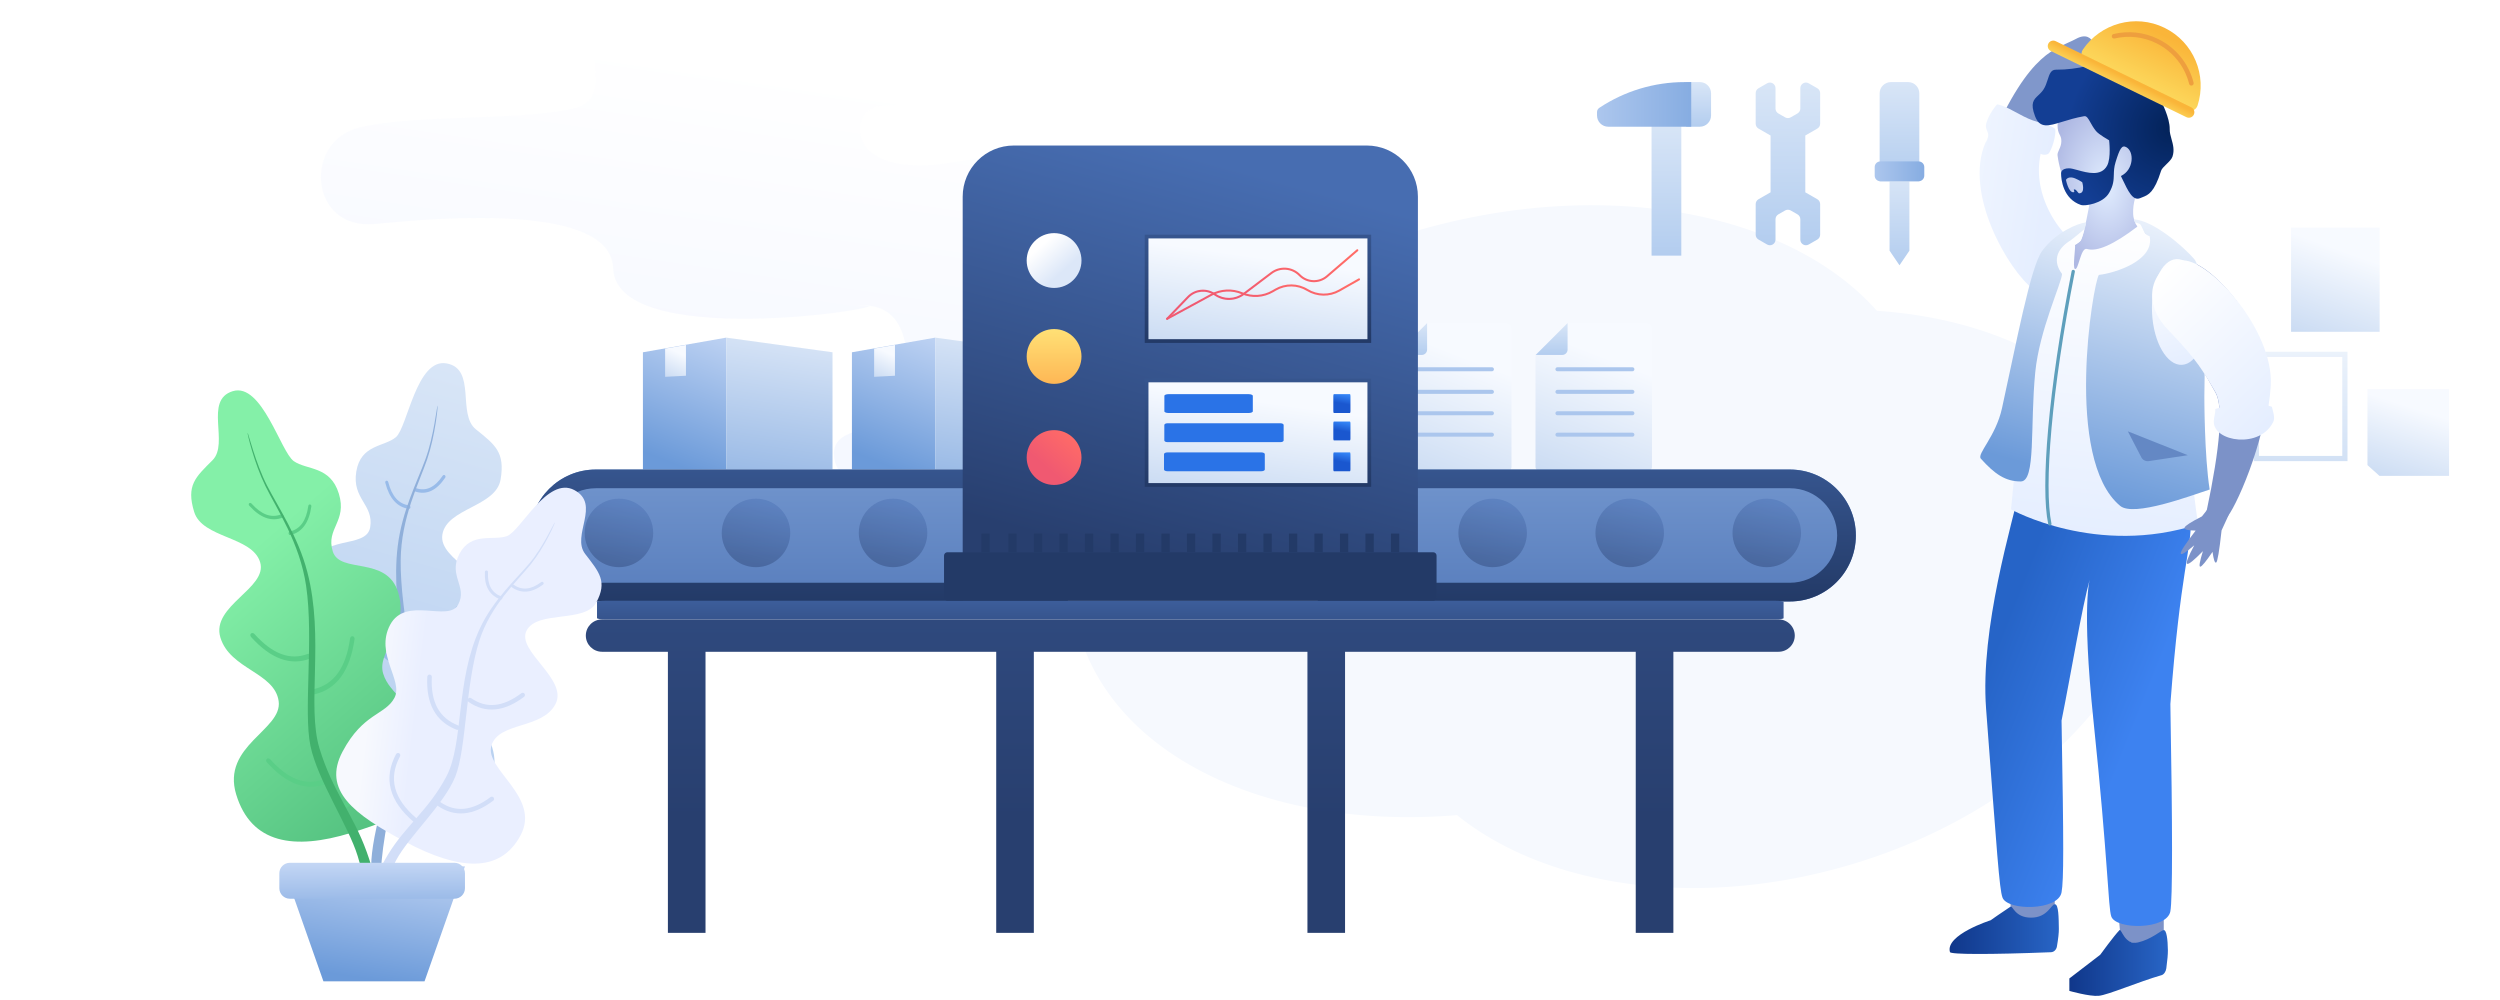 <svg width="670" height="268" viewBox="0 0 670 268" fill="none" xmlns="http://www.w3.org/2000/svg">
<mask id="mask0" mask-type="alpha" maskUnits="userSpaceOnUse" x="0" y="0" width="670" height="268">
<rect width="670" height="268" fill="#C4C4C4"/>
</mask>
<g mask="url(#mask0)">
<g opacity="0.5" filter="url(#filter0_i)">
<path fill-rule="evenodd" clip-rule="evenodd" d="M164.323 85.919C163.712 68.386 118.03 72.339 100.409 74.03C82.787 75.721 81.187 51.703 96.391 48.133C111.595 44.563 139.166 46.405 153.451 43.11C167.737 39.814 149.666 22.14 169.131 20.009C188.595 17.879 228.843 19.852 240.841 19.419C259.688 18.739 269.357 41.428 236.339 42.457C227.234 42.741 225.407 62.897 256.142 57.361C275.429 53.886 313.272 53.806 321.144 62.677C325.661 67.766 324.096 81.44 316.331 88.991C310.562 94.6 292.218 95.693 285.032 96.99C268.172 100.032 271.505 116.356 277.254 119.717C290.857 127.671 328.193 112.66 329.193 134.501C329.636 144.152 295.665 145.71 281.736 145.592C247.574 145.303 225.128 148.347 223.553 136.694C221.971 124.995 244.781 132.891 243.656 118.509C243.069 110.993 244.644 95.023 230.01 95.861C250.046 94.713 165.149 109.599 164.323 85.919Z" fill="url(#paint0_linear)"/>
</g>
<path fill-rule="evenodd" clip-rule="evenodd" d="M380.276 61.674C442.634 43.807 502.91 63.048 514.908 104.65C526.905 146.251 486.081 194.46 423.724 212.326C361.366 230.193 301.09 210.952 289.092 169.35C277.095 127.749 317.919 79.54 380.276 61.674Z" fill="#F6F9FE"/>
<path fill-rule="evenodd" clip-rule="evenodd" d="M453.387 88.878C510.237 72.556 565.552 91.391 576.936 130.946C588.32 170.502 551.463 215.8 494.613 232.122C437.763 248.444 382.448 229.609 371.064 190.054C359.68 150.498 396.537 105.2 453.387 88.878Z" fill="#F6F9FE"/>
<path d="M228.316 94.41L250.636 90.482V125.835H228.316V94.41Z" fill="url(#paint1_linear)"/>
<path d="M234.269 93.429L239.849 92.447V100.696L234.269 100.99V93.429Z" fill="url(#paint2_linear)"/>
<path d="M279.13 94.41V125.835H250.638V90.482L279.13 94.41Z" fill="url(#paint3_linear)"/>
<path d="M172.302 94.41L194.622 90.482V125.835H172.302V94.41Z" fill="url(#paint4_linear)"/>
<path d="M178.254 93.429L183.834 92.447V100.696L178.254 100.99V93.429Z" fill="url(#paint5_linear)"/>
<path d="M223.114 94.41V125.835H194.622V90.482L223.114 94.41Z" fill="url(#paint6_linear)"/>
<path d="M403.647 86.649C404.44 86.649 405.082 87.292 405.082 88.085V125.048C405.082 125.84 404.44 126.483 403.647 126.483H375.297C374.504 126.483 373.861 125.84 373.861 125.048V95.126L382.305 86.649H403.647Z" fill="url(#paint7_linear)"/>
<path d="M399.837 98.423C400.134 98.423 400.375 98.664 400.375 98.961C400.375 99.258 400.134 99.499 399.837 99.499H379.74C379.443 99.499 379.202 99.258 379.202 98.961C379.202 98.664 379.443 98.423 379.74 98.423H399.837Z" fill="#ABC6ED"/>
<path d="M399.837 104.474C400.134 104.474 400.375 104.715 400.375 105.013C400.375 105.31 400.134 105.551 399.837 105.551H379.74C379.443 105.551 379.202 105.31 379.202 105.013C379.202 104.715 379.443 104.474 379.74 104.474H399.837Z" fill="#ABC6ED"/>
<path d="M399.837 110.216C400.134 110.216 400.375 110.457 400.375 110.754C400.375 111.052 400.134 111.293 399.837 111.293H379.74C379.443 111.293 379.202 111.052 379.202 110.754C379.202 110.457 379.443 110.216 379.74 110.216H399.837Z" fill="#ABC6ED"/>
<path d="M399.837 115.958C400.134 115.958 400.375 116.199 400.375 116.496C400.375 116.793 400.134 117.034 399.837 117.034H379.74C379.443 117.034 379.202 116.793 379.202 116.496C379.202 116.199 379.443 115.958 379.74 115.958H399.837Z" fill="#ABC6ED"/>
<path d="M382.464 86.58V93.688C382.464 94.481 381.822 95.123 381.029 95.123H373.921L382.464 86.58Z" fill="url(#paint8_linear)"/>
<path fill-rule="evenodd" clip-rule="evenodd" d="M629.127 123.585V94.27H604V123.585H629.127ZM605.396 122.189V95.666H627.731V122.189H605.396Z" fill="url(#paint9_linear)"/>
<path d="M614.005 61H637.736V88.919H614.005V61Z" fill="url(#paint10_linear)"/>
<path d="M634.478 104.274H656.347V127.54H637.702L634.478 124.643V104.274Z" fill="url(#paint11_linear)"/>
<path d="M441.296 86.649C442.089 86.649 442.732 87.292 442.732 88.085V125.048C442.732 125.84 442.089 126.483 441.296 126.483H412.946C412.153 126.483 411.511 125.84 411.511 125.048V95.126L419.954 86.649H441.296Z" fill="url(#paint12_linear)"/>
<path d="M437.486 98.423C437.783 98.423 438.024 98.664 438.024 98.961C438.024 99.258 437.783 99.499 437.486 99.499H417.39C417.093 99.499 416.852 99.258 416.852 98.961C416.852 98.664 417.093 98.423 417.39 98.423H437.486Z" fill="#ABC6ED"/>
<path d="M437.486 104.474C437.783 104.474 438.024 104.715 438.024 105.013C438.024 105.31 437.783 105.551 437.486 105.551H417.39C417.093 105.551 416.852 105.31 416.852 105.013C416.852 104.715 417.093 104.474 417.39 104.474H437.486Z" fill="#ABC6ED"/>
<path d="M437.486 110.216C437.783 110.216 438.024 110.457 438.024 110.754C438.024 111.052 437.783 111.293 437.486 111.293H417.39C417.093 111.293 416.852 111.052 416.852 110.754C416.852 110.457 417.093 110.216 417.39 110.216H437.486Z" fill="#ABC6ED"/>
<path d="M437.486 115.958C437.783 115.958 438.024 116.199 438.024 116.496C438.024 116.793 437.783 117.034 437.486 117.034H417.39C417.093 117.034 416.852 116.793 416.852 116.496C416.852 116.199 417.093 115.958 417.39 115.958H437.486Z" fill="#ABC6ED"/>
<path d="M420.113 86.58V93.688C420.113 94.481 419.47 95.123 418.677 95.123H411.569L420.113 86.58Z" fill="url(#paint13_linear)"/>
<path d="M159.677 125.836H286.168V161.189H159.677C149.914 161.189 142 153.275 142 143.513C142 133.75 149.914 125.836 159.677 125.836Z" fill="url(#paint14_linear)"/>
<path fill-rule="evenodd" clip-rule="evenodd" d="M281.158 130.846H159.677C152.681 130.846 147.01 136.517 147.01 143.513C147.01 150.508 152.681 156.179 159.677 156.179H281.158V130.846ZM159.677 125.836C149.914 125.836 142 133.75 142 143.513C142 153.275 149.914 161.189 159.677 161.189H286.168V125.836H159.677Z" fill="url(#paint15_linear)"/>
<path d="M479.691 125.836C489.454 125.836 497.368 133.75 497.368 143.513C497.368 153.275 489.454 161.189 479.691 161.189H353.2V125.836H479.691Z" fill="url(#paint16_linear)"/>
<path fill-rule="evenodd" clip-rule="evenodd" d="M492.358 143.513C492.358 136.517 486.687 130.846 479.691 130.846H358.21V156.179H479.691C486.687 156.179 492.358 150.508 492.358 143.513ZM497.368 143.513C497.368 133.75 489.454 125.836 479.691 125.836H353.2V161.189H479.691C489.454 161.189 497.368 153.275 497.368 143.513Z" fill="url(#paint17_linear)"/>
<g opacity="0.4">
<path d="M165.875 152.006C170.946 152.006 175.058 147.895 175.058 142.824C175.058 137.752 170.946 133.641 165.875 133.641C160.804 133.641 156.692 137.752 156.692 142.824C156.692 147.895 160.804 152.006 165.875 152.006Z" fill="url(#paint18_linear)" style="mix-blend-mode:multiply"/>
</g>
<g opacity="0.4">
<path d="M202.605 152.006C207.676 152.006 211.787 147.895 211.787 142.824C211.787 137.752 207.676 133.641 202.605 133.641C197.533 133.641 193.422 137.752 193.422 142.824C193.422 147.895 197.533 152.006 202.605 152.006Z" fill="url(#paint19_linear)" style="mix-blend-mode:multiply"/>
</g>
<g opacity="0.4">
<path d="M239.336 152.006C244.407 152.006 248.519 147.895 248.519 142.824C248.519 137.752 244.407 133.641 239.336 133.641C234.265 133.641 230.153 137.752 230.153 142.824C230.153 147.895 234.265 152.006 239.336 152.006Z" fill="url(#paint20_linear)" style="mix-blend-mode:multiply"/>
</g>
<g opacity="0.4">
<path d="M473.493 152.006C468.422 152.006 464.311 147.895 464.311 142.824C464.311 137.752 468.422 133.641 473.493 133.641C478.565 133.641 482.676 137.752 482.676 142.824C482.676 147.895 478.565 152.006 473.493 152.006Z" fill="url(#paint21_linear)" style="mix-blend-mode:multiply"/>
</g>
<g opacity="0.4">
<path d="M436.762 152.006C431.69 152.006 427.579 147.895 427.579 142.824C427.579 137.752 431.69 133.641 436.762 133.641C441.833 133.641 445.944 137.752 445.944 142.824C445.944 147.895 441.833 152.006 436.762 152.006Z" fill="url(#paint22_linear)" style="mix-blend-mode:multiply"/>
</g>
<g opacity="0.4">
<path d="M400.032 152.006C394.961 152.006 390.85 147.895 390.85 142.824C390.85 137.752 394.961 133.641 400.032 133.641C405.104 133.641 409.215 137.752 409.215 142.824C409.215 147.895 405.104 152.006 400.032 152.006Z" fill="url(#paint23_linear)" style="mix-blend-mode:multiply"/>
</g>
<path d="M271.708 39H366.292C373.863 39 380 45.137 380 52.708V161H258V52.708C258 45.137 264.137 39 271.708 39Z" fill="url(#paint24_linear)"/>
<path d="M307.287 101.961H366.974V129.968H307.287V101.961Z" fill="url(#paint25_linear)"/>
<path fill-rule="evenodd" clip-rule="evenodd" d="M306.786 101.46H367.475V130.469H306.786V101.46ZM307.788 102.462V129.467H366.473V102.462H307.788Z" fill="url(#paint26_linear)"/>
<path d="M335.754 106.093V110.225C335.754 110.479 335.263 110.684 334.658 110.684H313.146C312.541 110.684 312.05 110.479 312.05 110.225V106.093C312.05 105.839 312.541 105.634 313.146 105.634H334.658C335.263 105.634 335.754 105.839 335.754 106.093Z" fill="#2A73E7"/>
<path d="M338.967 121.704V125.836C338.967 126.089 338.548 126.295 338.03 126.295H312.89C312.373 126.295 311.953 126.089 311.953 125.836V121.704C311.953 121.45 312.373 121.244 312.89 121.244H338.03C338.548 121.244 338.967 121.45 338.967 121.704Z" fill="#2A73E7"/>
<path d="M361.923 121.704V125.836C361.923 126.089 361.852 126.295 361.764 126.295H357.491C357.403 126.295 357.332 126.089 357.332 125.836V121.704C357.332 121.45 357.403 121.244 357.491 121.244H361.764C361.852 121.244 361.923 121.45 361.923 121.704Z" fill="url(#paint27_linear)"/>
<path d="M361.923 106.093V110.225C361.923 110.479 361.852 110.684 361.764 110.684H357.491C357.403 110.684 357.332 110.479 357.332 110.225V106.093C357.332 105.839 357.403 105.634 357.491 105.634H361.764C361.852 105.634 361.923 105.839 361.923 106.093Z" fill="url(#paint28_linear)"/>
<path d="M361.923 113.439V117.571C361.923 117.825 361.852 118.03 361.764 118.03H357.491C357.403 118.03 357.332 117.825 357.332 117.571V113.439C357.332 113.186 357.403 112.98 357.491 112.98H361.764C361.852 112.98 361.923 113.186 361.923 113.439Z" fill="url(#paint29_linear)"/>
<path d="M344.017 113.898V118.031C344.017 118.284 343.656 118.49 343.21 118.49H312.845C312.399 118.49 312.038 118.284 312.038 118.031V113.898C312.038 113.645 312.399 113.439 312.845 113.439H343.21C343.656 113.439 344.017 113.645 344.017 113.898Z" fill="#2A73E7"/>
<path d="M307.287 63.394H366.974V91.401H307.287V63.394Z" fill="url(#paint30_linear)"/>
<path fill-rule="evenodd" clip-rule="evenodd" d="M306.786 62.893H367.475V91.902H306.786V62.893ZM307.788 63.895V90.9H366.473V63.895H307.788Z" fill="url(#paint31_linear)"/>
<path d="M312.996 85.623C312.89 85.733 312.716 85.736 312.606 85.631C312.496 85.525 312.493 85.351 312.598 85.241L318.201 79.417C320.195 77.343 323.404 77.037 325.755 78.695C327.976 80.262 330.956 80.213 333.125 78.574L340.576 72.943C342.988 71.121 346.378 71.377 348.489 73.541C350.367 75.468 353.42 75.602 355.46 73.846L363.581 66.858C363.696 66.759 363.87 66.772 363.969 66.887C364.069 67.002 364.056 67.176 363.94 67.276L355.819 74.264C353.559 76.209 350.176 76.061 348.094 73.926C346.178 71.96 343.098 71.728 340.908 73.383L333.457 79.014C331.097 80.797 327.855 80.851 325.437 79.145C323.309 77.644 320.404 77.921 318.598 79.799L312.996 85.623Z" fill="url(#paint32_linear)"/>
<path d="M312.927 85.674C312.794 85.747 312.627 85.697 312.554 85.564C312.481 85.43 312.531 85.263 312.665 85.19L324.475 78.779C327.104 77.352 330.238 77.194 332.997 78.349C335.589 79.433 338.54 79.237 340.965 77.82L341.689 77.396C344.423 75.798 347.815 75.832 350.516 77.484C353.051 79.035 356.228 79.087 358.813 77.621L364.083 74.633C364.215 74.558 364.383 74.604 364.458 74.736C364.534 74.869 364.487 75.037 364.355 75.112L359.085 78.1C356.326 79.665 352.935 79.609 350.229 77.954C347.7 76.408 344.526 76.376 341.967 77.872L341.243 78.295C338.668 79.8 335.536 80.008 332.785 78.857C330.179 77.767 327.22 77.916 324.738 79.263L312.927 85.674Z" fill="url(#paint33_linear)"/>
<path d="M282.495 77.168C286.552 77.168 289.841 73.879 289.841 69.822C289.841 65.765 286.552 62.476 282.495 62.476C278.437 62.476 275.148 65.765 275.148 69.822C275.148 73.879 278.437 77.168 282.495 77.168Z" fill="url(#paint34_linear)"/>
<path d="M282.494 102.879C286.551 102.879 289.84 99.59 289.84 95.533C289.84 91.476 286.551 88.187 282.494 88.187C278.436 88.187 275.147 91.476 275.147 95.533C275.147 99.59 278.436 102.879 282.494 102.879Z" fill="url(#paint35_linear)"/>
<path d="M282.494 129.968C286.551 129.968 289.84 126.679 289.84 122.622C289.84 118.565 286.551 115.276 282.494 115.276C278.436 115.276 275.147 118.565 275.147 122.622C275.147 126.679 278.436 129.968 282.494 129.968Z" fill="url(#paint36_linear)"/>
<path fill-rule="evenodd" clip-rule="evenodd" d="M263 143H265.231V148H263V143ZM270.253 143H272.484V148H270.253V143ZM279.319 143H277.088V148H279.319V143ZM283.922 143H286.153V148H283.922V143ZM292.988 143H290.756V148H292.988V143ZM297.591 143H299.822V148H297.591V143ZM306.656 143H304.425V148H306.656V143ZM311.26 143H313.491V148H311.26V143ZM320.325 143H318.094V148H320.325V143ZM324.928 143H327.159V148H324.928V143ZM333.994 143H331.763V148H333.994V143ZM338.597 143H340.828V148H338.597V143ZM347.662 143H345.431V148H347.662V143ZM352.266 143H354.497V148H352.266V143ZM361.331 143H359.1V148H361.331V143ZM365.935 143H368.166V148H365.935V143ZM375 143H372.769V148H375V143Z" fill="#233A67"/>
<path d="M438.38 174.674H360.474V250H350.392V174.674H277.068V250H266.986V174.674H189.079V250H178.997V174.674H161.354C158.949 174.674 157 172.733 157 170.337C157 167.942 158.949 166 161.354 166H476.646C479.051 166 481 167.942 481 170.337C481 172.733 479.051 174.674 476.646 174.674H448.463V250H438.38V174.674Z" fill="url(#paint37_linear)"/>
<path d="M581.659 88.51C573.788 79.905 578.778 70.936 584.973 69.98C591.947 68.903 608.986 88.656 608.059 103.625C607.133 118.593 598.881 136.821 596.581 138.905C595.048 140.293 593.299 139.704 591.334 137.137C595.063 119.582 595.869 108.943 593.754 105.22C590.582 99.635 589.529 97.114 581.659 88.51Z" fill="#7C92C8"/>
<path d="M533.307 38.198C544.12 13.2 551.135 13.265 556.408 10.399C561.681 7.532 561.913 15.023 561.913 15.023C561.913 15.023 545.305 34.231 545.969 40.688C546.633 47.145 527.411 51.827 533.307 38.198Z" fill="#8097CB"/>
<path d="M553.066 62.363C553.066 62.363 560.555 66.094 555.637 78.239C554.475 81.109 550.388 81.629 544.894 77.488C538.307 72.524 526.214 51.852 532.11 38.224C532.15 38.308 532.893 36.98 532.838 36.094C532.776 35.097 531.932 34.452 532.333 33.021C533.055 30.446 535.133 27.952 535.261 27.972C537.955 28.399 541.458 31.117 544.894 32.304C547.303 33.136 549.461 33.477 550.694 34.46C551.179 34.847 550.483 38.869 549.194 40.93C548.596 41.886 546.745 41.332 546.902 41.165C544.319 53.197 553.066 62.363 553.066 62.363Z" fill="url(#paint38_linear)"/>
<path d="M559.979 54.702C559.979 54.702 558.629 62.487 557.633 64.426C556.637 66.364 545.315 69.386 554.222 73.361C563.13 77.335 575.414 62.546 575.414 62.546C575.414 62.546 571.864 60.862 571.687 57.48C571.51 54.098 572.762 51.614 572.762 51.614C572.762 51.614 579.537 37.348 578.246 34.635C576.956 31.922 565.436 25.83 565.436 25.83C565.436 25.83 551.421 30.769 551.421 33.475C551.421 36.182 552.445 35.982 552.445 37.801C552.445 39.62 551.289 40.621 551.421 41.645C552.198 47.705 554.827 51.369 555.386 52.753C556.366 55.178 559.979 54.702 559.979 54.702Z" fill="url(#paint39_radial)"/>
<path fill-rule="evenodd" clip-rule="evenodd" d="M577.736 19.652C576.44 17.858 570.257 14.134 567.252 15.184L567.087 15.242C561.388 17.234 557.245 18.681 550.931 18.681C549.637 18.681 549.246 19.898 548.78 21.347C548.497 22.23 548.185 23.199 547.625 24.032C547.204 24.658 546.717 25.114 546.265 25.538C545.025 26.7 544.046 27.618 545.393 31.139C546.676 34.493 548.925 33.801 552.722 32.632C554.361 32.127 556.288 31.534 558.552 31.139C559.228 31.02 559.64 31.755 560.228 32.807C560.607 33.484 561.06 34.293 561.704 35.09C562.494 36.066 565.24 37.598 565.24 37.598C565.24 37.598 565.835 42.336 564.692 44.418C563.093 47.329 559.469 46.326 556.824 45.594C555.872 45.331 555.047 45.103 554.489 45.104C552.378 45.111 552.368 46.311 552.368 46.473C552.37 48.06 552.871 53.321 557.733 54.95C558.649 55.256 563.531 54.646 565.24 51.694C566.43 49.639 566.466 48.282 566.505 46.839C566.531 45.842 566.559 44.805 566.969 43.468C568.095 39.793 568.676 38.806 569.835 39.434C572.027 40.621 571.879 45.529 568.404 47.169C568.498 47.367 568.59 47.562 568.681 47.755C570.376 51.331 571.614 53.944 573.587 53.092C573.775 53.011 573.962 52.938 574.149 52.866C575.759 52.24 577.335 51.628 579.181 45.744C579.335 45.252 579.933 44.669 580.564 44.054C581.256 43.379 581.987 42.666 582.217 41.992C582.804 40.266 582.37 38.718 581.961 37.263C581.706 36.354 581.461 35.481 581.481 34.624C581.552 31.583 579.181 27.096 579.181 27.096C579.181 27.096 580.294 23.194 577.736 19.652ZM555.179 47.557C554.049 47.458 553.673 48.2 553.673 48.2C553.673 48.2 554.324 51.526 555.62 51.526C556.021 51.526 555.929 51.3 555.845 51.092C555.773 50.915 555.706 50.75 555.955 50.75C556.269 50.75 556.543 51.108 556.773 51.407C556.939 51.624 557.082 51.811 557.201 51.811C558.959 51.811 558.036 48.839 558.036 48.839C558.036 48.839 556.308 47.657 555.179 47.557Z" fill="url(#paint40_radial)"/>
<path d="M579.889 240.256L579.888 249.793C579.888 249.793 577.434 252.934 573.828 252.934C570.222 252.934 568.305 251.109 568.305 251.109L567.407 241.207L579.889 240.256Z" fill="#7C92C8"/>
<path d="M579.816 249.273C580.644 249.077 580.959 251.835 580.995 254.672C581.008 255.705 580.868 257.317 580.574 259.507C580.454 260.404 579.923 261.167 579.295 261.346C573.219 263.081 564.926 266.661 562.444 266.881C559.963 267.101 554.586 265.56 554.586 265.56V262.227L562.858 255.876C562.858 255.876 566.505 250.845 568.028 249.273C568.549 248.735 569.39 253.428 572.991 252.574C576.593 251.721 578.988 249.469 579.816 249.273Z" fill="url(#paint41_linear)"/>
<path d="M550.67 234.522L550.669 244.059C550.669 244.059 548.215 247.2 544.609 247.2C541.004 247.2 539.087 245.375 539.087 245.375L538.188 235.473L550.67 234.522Z" fill="#7C92C8"/>
<path d="M550.709 242.339C551.729 242.339 551.729 246.078 551.773 248.924C551.79 249.959 551.617 251.538 551.254 253.658C551.106 254.527 550.453 255.164 549.678 255.195C533.307 255.838 522.614 255.82 522.584 255.142C521.276 250.516 533.49 246.631 533.49 246.631C533.49 246.631 536.925 244.208 538.802 242.996C539.444 242.582 539.892 245.932 544.33 245.932C548.768 245.932 549.689 242.339 550.709 242.339Z" fill="url(#paint42_linear)"/>
<path d="M561.049 193.113C564.983 230.88 564.983 243.207 565.822 245.61C567.081 249.215 580.766 249.214 581.659 244.227C582.255 240.902 582.255 222.388 581.661 188.685C584.366 152.868 587.316 147.508 587.147 139.111C586.979 130.713 583.771 117.708 577.523 100.097L561.049 122.93C559.441 119.904 557.467 116.222 555.125 111.885C546.627 106.494 544.23 118.147 541.745 129.246C539.26 140.346 530.638 168.336 532.271 189.926C535.244 229.216 535.82 238.122 536.66 240.525C537.918 244.129 551.604 244.129 552.497 239.141C553.092 235.816 553.091 226.816 552.497 193.113C555.138 180.01 557.835 163.296 560.134 154.956C560.134 154.956 557.781 161.743 561.049 193.113Z" fill="url(#paint43_linear)"/>
<path d="M558.677 61.378C558.677 61.378 558.059 63.878 557.624 64.482C557.264 64.98 556.019 65.431 556.077 65.54C556.346 66.046 555.388 71.72 556.077 72.077C557.037 72.574 557.605 66.21 559.297 66.719C561.971 67.525 566.346 65.651 572.793 60.745C572.891 60.67 572.069 59.711 572.231 59.586C572.331 59.509 573.705 60.01 573.705 60.01C573.705 60.01 574.581 62.334 575.242 62.756C580.616 66.193 584.872 67.676 586.969 70.117C590.502 74.229 585.01 102.126 585.01 102.126C585.01 102.126 587.519 131.575 589.125 140.489C561.95 149.366 538.957 136.518 538.957 136.518C538.957 136.518 542.878 96.378 543.639 83.799C544.401 71.219 551.557 66.719 551.557 66.719L558.677 61.378Z" fill="url(#paint44_linear)"/>
<path d="M556.064 72.835C556.111 72.596 555.956 72.364 555.717 72.317C555.478 72.27 555.245 72.425 555.198 72.665C548.916 104.491 546.823 130.61 548.93 140.496C548.98 140.734 549.215 140.886 549.453 140.835C549.692 140.785 549.844 140.55 549.793 140.312C547.72 130.586 549.806 104.541 556.064 72.835Z" fill="#5E9FBC"/>
<path d="M562.5 73.68C566.857 73.173 577.458 69.844 576.111 63.302C575.721 63.222 575.111 62.863 574.81 62.426C574.253 61.62 573.964 60.462 573.534 60.067C573.044 59.818 572.466 59.719 572.181 59.534C571.944 59.38 571.962 59.164 571.925 58.792C577.063 59.09 585.149 66.042 588.05 69.419C591.583 73.53 590.765 106.406 590.765 106.406C590.765 106.406 590.765 122.236 592.191 131.191C586.934 132.908 571.85 138.586 568.215 135.581C553.062 123.048 560.946 75.785 562.5 73.68Z" fill="url(#paint45_linear)"/>
<path d="M586.341 121.997L575.875 123.58C575.055 123.705 574.247 123.293 573.866 122.556L570.265 115.601L586.341 121.997Z" fill="#6488C4"/>
<path d="M584.771 97.777C580.754 97.988 577.166 91.816 576.756 83.992C576.346 76.169 579.27 69.656 583.286 69.445C587.303 69.235 590.891 75.406 591.301 83.23C591.711 91.054 588.787 97.567 584.771 97.777Z" fill="url(#paint46_linear)"/>
<path d="M552.628 73.42C550.236 70.263 550.86 66.881 554.964 64.374C555.42 64.095 558.619 61.412 558.619 61.412C558.619 61.412 559.084 60.429 559.084 59.59C556.808 59.823 550.903 62.299 547.286 67.259C544.155 71.553 540.32 92.284 536.524 109.446C534.856 116.99 529.74 121.665 530.868 122.922C534.561 127.037 537.441 129.033 541.555 129.033C545.669 129.033 544.017 114.268 545.451 99.737C546.566 88.429 552.53 75.847 552.628 73.42Z" fill="url(#paint47_linear)"/>
<path d="M581.026 88.371C572.794 79.804 577.933 70.803 584.369 69.813C591.615 68.698 609.443 88.371 608.563 103.353C608.462 105.081 608.259 106.853 607.977 108.638C607.939 108.88 608.828 108.86 608.888 109.101C609.184 110.287 609.72 111.979 609.289 112.926C605.915 120.352 593.127 118.463 593.293 112.926C593.33 111.68 593.763 110.733 593.697 109.725C593.68 109.471 594.83 109.422 594.807 109.183C594.629 107.352 594.259 105.967 593.697 105.026C590.367 99.455 589.258 96.939 581.026 88.371Z" fill="url(#paint48_linear)"/>
<path d="M585.857 29.479C587.058 30.064 588.526 29.568 588.94 28.297C591.565 20.237 587.917 11.269 580.081 7.447C572.245 3.625 562.933 6.272 558.197 13.303C557.45 14.411 557.963 15.874 559.164 16.46L585.857 29.479Z" fill="url(#paint49_linear)"/>
<path d="M586.691 22.474C586.774 22.805 587.11 23.006 587.441 22.923C587.772 22.84 587.973 22.504 587.89 22.173C586.613 17.086 583.186 12.787 578.38 10.443C574.616 8.608 570.417 8.166 566.426 9.111C566.094 9.19 565.889 9.523 565.967 9.855C566.046 10.187 566.379 10.393 566.711 10.314C570.427 9.434 574.333 9.845 577.838 11.554C582.313 13.737 585.502 17.737 586.691 22.474Z" fill="#EE9F3E"/>
<path d="M587.942 30.729C588.299 29.997 587.995 29.115 587.263 28.758L550.919 11.032C550.187 10.675 549.305 10.979 548.948 11.711V11.711C548.591 12.443 548.895 13.325 549.627 13.682L585.97 31.408C586.702 31.765 587.585 31.461 587.942 30.729V30.729Z" fill="url(#paint50_linear)"/>
<path d="M597.182 138.227L595.382 142.144C594.773 147.69 594.29 150.563 593.933 150.765C593.577 150.966 593.252 150.01 592.957 147.897C591.193 150.496 590.103 151.821 589.686 151.872C589.27 151.923 589.502 150.534 590.382 147.705C588.004 150.143 586.603 151.278 586.179 151.108C585.756 150.939 586.383 149.282 588.061 146.138C585.722 148.136 584.514 148.866 584.438 148.329C584.361 147.792 585.693 145.75 588.434 142.202C586.247 142.165 585.255 141.893 585.457 141.387C585.66 140.88 587.216 139.879 590.127 138.384C598.08 128.104 600.432 128.052 597.182 138.227Z" fill="#7C92C8"/>
<path d="M162.216 161H475.784C477.008 161 478 161.154 478 161.345V165.655C478 165.846 477.008 166 475.784 166H162.216C160.992 166 160 165.846 160 165.655V161.345C160 161.154 160.992 161 162.216 161Z" fill="url(#paint51_linear)"/>
<path d="M253.92 148H384.08C384.588 148 385 148.401 385 148.897V160.103C385 160.599 384.588 161 384.08 161H253.92C253.412 161 253 160.599 253 160.103V148.897C253 148.401 253.412 148 253.92 148Z" fill="#233A67"/>
<path d="M442.617 32.631H450.591V68.511H442.617V32.631Z" fill="url(#paint52_linear)"/>
<path d="M451.92 22H455.557C457.218 22 458.564 23.346 458.564 25.007V30.953C458.564 32.614 457.218 33.96 455.557 33.96H451.92V22Z" fill="url(#paint53_linear)"/>
<path d="M428 30.047C428 29.587 428.231 29.156 428.615 28.901V28.901C435.387 24.401 443.338 22 451.469 22L453.249 22V33.961H431.007C429.346 33.961 428 32.614 428 30.953V30.047Z" fill="url(#paint54_linear)"/>
<path fill-rule="evenodd" clip-rule="evenodd" d="M482.486 23.63C482.486 22.474 483.737 21.75 484.739 22.327L487.045 23.653C487.512 23.922 487.799 24.419 487.799 24.957V33.156C487.799 33.694 487.512 34.191 487.045 34.459L483.822 36.314V51.54L487.045 53.394C487.512 53.663 487.799 54.16 487.799 54.698V62.897C487.799 63.435 487.512 63.932 487.045 64.2L484.739 65.527C483.737 66.104 482.486 65.38 482.486 64.224V58.756C482.486 58.218 482.198 57.721 481.732 57.453L479.911 56.405C479.447 56.138 478.876 56.138 478.411 56.405L476.59 57.453C476.124 57.721 475.837 58.218 475.837 58.756V64.224C475.837 65.38 474.586 66.104 473.583 65.527L471.277 64.2C470.811 63.932 470.523 63.435 470.523 62.897V54.698C470.523 54.16 470.811 53.663 471.277 53.394L474.513 51.533V36.321L471.277 34.459C470.811 34.191 470.523 33.694 470.523 33.156V24.957C470.523 24.419 470.811 23.922 471.277 23.653L473.583 22.327C474.586 21.75 475.837 22.474 475.837 23.63V29.098C475.837 29.636 476.124 30.133 476.59 30.401L478.411 31.449C478.876 31.716 479.447 31.716 479.911 31.449L481.732 30.401C482.198 30.133 482.486 29.636 482.486 29.098V23.63Z" fill="url(#paint55_linear)"/>
<path d="M503.745 25.007C503.745 23.347 505.091 22 506.752 22H511.369C513.03 22 514.376 23.347 514.376 25.007V48.578H503.745V25.007Z" fill="url(#paint56_linear)"/>
<path d="M506.403 47.249H511.719V67.183L509.061 71.094L506.403 67.183V47.249Z" fill="url(#paint57_linear)"/>
<path d="M502.417 44.766C502.417 43.936 503.09 43.263 503.921 43.263H514.202C515.033 43.263 515.706 43.936 515.706 44.766V47.075C515.706 47.905 515.033 48.578 514.202 48.578H503.921C503.09 48.578 502.417 47.905 502.417 47.075V44.766Z" fill="url(#paint58_linear)"/>
<path d="M119.687 97.394C111.603 95.926 109.214 114.48 106.115 117.148C103.023 119.793 96.675 119.044 95.483 126.399C94.29 133.754 100.208 135.193 99.211 141.301C98.214 147.409 85.28 142.866 83.729 152.514C82.178 162.162 91.509 167.898 90.564 173.707C89.62 179.516 83.965 180.28 81.887 193.141C79.808 206.001 89.313 211.484 104.288 216.954C119.263 222.424 129.95 220.948 132.307 207.115C134.665 193.282 118.324 189.013 118.43 181.082C118.529 173.176 129.951 172.134 131.453 163.255C132.954 154.376 117.379 150.338 118.561 143.241C119.742 136.144 132.92 135.866 134.162 128.496C135.405 121.127 132.637 119.184 127.544 115.065C122.438 110.991 127.771 98.862 119.687 97.394Z" fill="url(#paint59_linear)"/>
<path d="M104.693 210.142C104.987 210.333 105.331 210.203 105.46 209.852C105.589 209.501 105.456 209.062 105.161 208.871C98.084 204.324 95.224 198.405 96.453 190.915C96.515 190.537 96.308 190.147 95.991 190.043C95.674 189.939 95.367 190.16 95.305 190.536C93.967 198.699 97.146 205.277 104.693 210.142Z" fill="#98BBE9"/>
<path d="M108.761 179.106C109.09 179.172 109.365 178.909 109.375 178.517C109.386 178.126 109.128 177.756 108.8 177.69C103.477 176.619 99.921 172.284 98.043 164.567C97.949 164.183 97.616 163.921 97.3 163.981C96.984 164.041 96.804 164.4 96.899 164.783C98.917 173.062 102.89 177.912 108.761 179.106Z" fill="#98BBE9"/>
<path d="M109.582 136.373C109.81 136.405 110 136.219 110.006 135.959C110.013 135.699 109.834 135.463 109.606 135.432C106.858 135.055 105.025 133.009 104.052 129.197C103.987 128.943 103.757 128.779 103.538 128.83C103.32 128.882 103.195 129.129 103.26 129.383C104.33 133.568 106.452 135.94 109.582 136.373Z" fill="#98BBE9"/>
<path d="M111.226 131.711C111.005 131.635 110.888 131.377 110.964 131.133C111.041 130.89 111.282 130.753 111.502 130.828C114.165 131.733 116.516 130.652 118.64 127.492C118.782 127.281 119.048 127.228 119.234 127.375C119.42 127.521 119.456 127.811 119.314 128.023C116.981 131.496 114.259 132.746 111.226 131.711Z" fill="#98BBE9"/>
<path d="M109.119 169.583C108.801 169.458 108.637 169.066 108.751 168.707C108.865 168.348 109.215 168.158 109.533 168.283C114.235 170.132 118.435 168.302 122.267 162.635C122.476 162.324 122.862 162.258 123.129 162.486C123.395 162.715 123.442 163.152 123.232 163.463C119.091 169.591 114.351 171.653 109.119 169.583Z" fill="#98BBE9"/>
<path d="M109.248 203.675C108.935 203.534 108.774 203.129 108.889 202.77C109.003 202.411 109.35 202.233 109.663 202.373C114.299 204.448 118.457 202.768 122.267 197.179C122.475 196.872 122.856 196.821 123.119 197.064C123.381 197.308 123.425 197.754 123.217 198.06C119.099 204.105 114.408 205.997 109.248 203.675Z" fill="#98BBE9"/>
<path d="M99.955 235.646C99.871 236.153 100.144 236.7 100.564 236.868C100.985 237.035 101.966 236.986 102.05 236.477C101.956 233.143 102.361 228.735 103.267 223.251C104.626 215.024 111.018 202.73 111.725 193.326C112.426 183.942 107.211 164.308 107.384 150.13C107.508 138.653 112.304 129.475 114.474 123.117C116.65 116.738 117.417 108.716 117.273 108.687C117.1 108.653 116.277 116.871 114.032 123.019C111.794 129.146 107.73 136.923 106.579 146.447C104.429 164.205 111.413 182.411 109.476 194.051C107.539 205.691 103.055 211.805 100.867 221.863C99.412 228.559 99.108 233.15 99.955 235.646Z" fill="#8FAFDA"/>
<path d="M62.38 104.834C70.198 102.444 75.233 121.119 78.728 123.58C82.223 126.04 88.52 124.806 90.812 132.304C93.104 139.801 87.286 141.58 89.173 147.752C91.06 153.924 103.671 148.825 106.71 158.766C109.75 168.706 100.881 174.611 102.685 180.509C104.488 186.407 110.522 187.275 114.545 200.436C118.569 213.596 109.199 218.586 93.991 223.236C78.784 227.885 67.334 226.117 63.31 212.956C59.286 199.796 75.77 195.639 74.68 187.907C73.589 180.175 61.684 179.423 59.072 170.881C56.461 162.34 71.844 157.637 69.71 150.658C67.576 143.679 54.212 144.302 52.035 137.182C49.859 130.063 52.383 127.899 56.944 123.35C61.505 118.8 54.562 107.224 62.38 104.834Z" fill="url(#paint60_linear)"/>
<path d="M92.706 216.546C92.419 216.722 92.04 216.581 91.859 216.233C91.678 215.884 91.764 215.458 92.051 215.282C98.946 211.058 101.184 205.27 98.887 197.758C98.772 197.38 98.936 196.994 99.255 196.896C99.575 196.799 99.927 197.027 100.043 197.405C102.55 205.605 100.063 212.039 92.706 216.546Z" fill="#5ACE87"/>
<path d="M84.275 186.089C83.942 186.166 83.63 185.915 83.58 185.528C83.529 185.141 83.758 184.765 84.091 184.688C89.49 183.439 92.712 178.977 93.814 171.13C93.87 170.739 94.184 170.459 94.516 170.506C94.849 170.552 95.074 170.908 95.019 171.3C93.835 179.724 90.234 184.71 84.275 186.089Z" fill="#5ACE87"/>
<path d="M77.816 143.385C77.588 143.437 77.376 143.267 77.34 143.006C77.305 142.744 77.461 142.491 77.689 142.439C80.431 141.815 82.062 139.58 82.619 135.617C82.656 135.353 82.87 135.164 83.097 135.196C83.324 135.228 83.478 135.468 83.441 135.733C82.829 140.085 80.941 142.675 77.816 143.385Z" fill="#5ACE87"/>
<path d="M75.744 138.719C75.962 138.635 76.043 138.375 75.926 138.139C75.809 137.902 75.538 137.779 75.32 137.863C72.698 138.88 70.096 137.939 67.419 134.965C67.24 134.766 66.957 134.73 66.787 134.883C66.616 135.037 66.623 135.322 66.802 135.52C69.743 138.787 72.756 139.878 75.744 138.719Z" fill="#5ACE87"/>
<path d="M83.095 176.512C83.412 176.391 83.528 176.01 83.354 175.662C83.179 175.313 82.78 175.129 82.462 175.25C77.754 177.044 73.046 175.301 68.195 169.913C67.93 169.619 67.515 169.562 67.267 169.785C67.019 170.008 67.033 170.427 67.297 170.721C72.539 176.543 77.853 178.509 83.095 176.512Z" fill="#5ACE87"/>
<path d="M87.33 210.104C87.648 209.983 87.764 209.602 87.589 209.253C87.414 208.905 87.015 208.721 86.698 208.842C81.99 210.635 77.282 208.893 72.43 203.504C72.165 203.211 71.75 203.153 71.502 203.377C71.254 203.6 71.268 204.019 71.532 204.313C76.774 210.134 82.088 212.101 87.33 210.104Z" fill="#5ACE87"/>
<path d="M100.943 241.757C101.096 242.258 100.871 242.771 100.44 242.903C100.01 243.035 98.951 242.914 98.798 242.413C98.798 242.413 98.334 237.555 95.863 229.443C93.392 221.331 85.111 209.099 83.195 199.89C81.278 190.682 84.127 171.19 82.039 157.011C80.341 145.474 74.21 136.52 71.147 130.279C68.084 124.039 66.211 116.028 66.351 115.985C66.519 115.934 68.477 124.141 71.579 130.147C74.681 136.154 79.875 143.741 82.36 153.278C86.986 171.033 82.137 189.175 85.64 200.631C89.142 212.087 94.651 218.243 98.245 228.219C101.839 238.194 100.943 241.757 100.943 241.757Z" fill="#42B16D"/>
<path d="M153.916 131.337C146.697 127.499 139.523 142.365 135.855 143.676C132.188 144.988 126.288 142.489 123.147 148.395C120.007 154.301 125.379 157.158 122.794 162.02C120.209 166.883 108.72 159.625 104.556 167.456C100.392 175.287 108.181 182.379 105.711 187.026C103.24 191.672 97.331 191.036 91.818 201.404C86.305 211.772 94.691 218.194 108.732 225.66C122.773 233.126 134.003 234.228 139.515 223.86C145.028 213.493 129.699 206.158 131.713 199.776C133.727 193.394 145.268 195.471 148.846 188.742C152.423 182.013 138.221 174.462 141.144 168.964C144.068 163.466 156.839 167.056 159.821 161.448C162.803 155.84 160.646 153.406 156.829 148.461C153.012 143.516 161.134 135.175 153.916 131.337Z" fill="url(#paint61_linear)"/>
<path d="M110.803 220.216C111.057 220.433 111.439 220.399 111.657 220.141C111.875 219.883 111.845 219.499 111.591 219.282C105.489 214.082 104.06 208.606 107.207 202.689C107.365 202.39 107.255 202.022 106.96 201.865C106.666 201.709 106.298 201.823 106.14 202.121C102.705 208.581 104.293 214.668 110.803 220.216Z" fill="#D2DEF8"/>
<path d="M122.366 195.563C122.679 195.685 123.031 195.527 123.152 195.212C123.273 194.897 123.116 194.544 122.803 194.422C117.726 192.458 115.378 188.176 115.732 181.425C115.749 181.088 115.492 180.801 115.156 180.783C114.821 180.765 114.535 181.024 114.517 181.362C114.137 188.61 116.762 193.395 122.366 195.563Z" fill="#D2DEF8"/>
<path d="M134.074 160.635C134.288 160.717 134.529 160.611 134.611 160.398C134.693 160.186 134.587 159.947 134.373 159.865C131.791 158.876 130.599 156.728 130.778 153.319C130.79 153.091 130.614 152.897 130.385 152.885C130.156 152.873 129.96 153.048 129.949 153.275C129.752 157.02 131.133 159.508 134.074 160.635Z" fill="#D2DEF8"/>
<path d="M137.133 157.364C136.945 157.232 136.898 156.974 137.029 156.787C137.159 156.599 137.417 156.554 137.604 156.686C139.868 158.273 142.315 158.06 145.042 156.006C145.224 155.868 145.483 155.906 145.621 156.089C145.759 156.272 145.723 156.532 145.541 156.669C142.546 158.926 139.711 159.172 137.133 157.364Z" fill="#D2DEF8"/>
<path d="M125.575 188.11C125.3 187.92 125.235 187.542 125.429 187.266C125.623 186.991 126.002 186.922 126.277 187.112C130.343 189.932 134.776 189.512 139.717 185.789C139.986 185.586 140.367 185.637 140.568 185.904C140.768 186.17 140.713 186.55 140.443 186.753C135.105 190.776 130.102 191.25 125.575 188.11Z" fill="#D2DEF8"/>
<path d="M117.304 215.953C117.03 215.763 116.964 215.385 117.158 215.109C117.352 214.834 117.732 214.765 118.006 214.955C122.072 217.775 126.505 217.355 131.446 213.632C131.715 213.429 132.096 213.48 132.297 213.747C132.498 214.013 132.442 214.393 132.173 214.596C126.835 218.619 121.832 219.093 117.304 215.953Z" fill="#D2DEF8"/>
<path d="M99.735 239.956C99.525 240.351 99.677 240.843 100.075 241.054C100.473 241.266 101.505 241.404 101.715 241.009C101.715 241.009 102.768 236.949 106.157 230.556C109.546 224.164 119.036 215.566 122.029 208.106C125.022 200.646 124.718 183.277 128.496 171.593C131.571 162.086 138.583 155.809 142.308 151.157C146.033 146.505 148.834 140.062 148.705 139.993C148.549 139.911 145.642 146.503 141.91 150.945C138.177 155.387 132.234 160.706 128.654 168.318C121.989 182.488 124.384 199.158 119.586 208.182C114.787 217.207 108.722 221.228 104.02 228.962C99.318 236.695 99.735 239.956 99.735 239.956Z" fill="#D2DEF8"/>
<path d="M75.84 232.191H124.61L113.772 263H86.678L75.84 232.191Z" fill="url(#paint62_linear)"/>
<path d="M74.864 234.042C74.864 232.489 76.124 231.229 77.678 231.229H121.796C123.35 231.229 124.61 232.489 124.61 234.042V238.043C124.61 239.597 123.35 240.857 121.796 240.857H77.678C76.124 240.857 74.864 239.597 74.864 238.043V234.042Z" fill="url(#paint63_linear)"/>
</g>
<defs>
<filter id="filter0_i" x="86" y="5" width="243.198" height="140.748" filterUnits="userSpaceOnUse" color-interpolation-filters="sRGB">
<feFlood flood-opacity="0" result="BackgroundImageFix"/>
<feBlend mode="normal" in="SourceGraphic" in2="BackgroundImageFix" result="shape"/>
<feColorMatrix in="SourceAlpha" type="matrix" values="0 0 0 0 0 0 0 0 0 0 0 0 0 0 0 0 0 0 127 0" result="hardAlpha"/>
<feOffset dy="-14"/>
<feGaussianBlur stdDeviation="12.5"/>
<feComposite in2="hardAlpha" operator="arithmetic" k2="-1" k3="1"/>
<feColorMatrix type="matrix" values="0 0 0 0 0.788 0 0 0 0 0.827 0 0 0 0 0.898 0 0 0 0.337 0"/>
<feBlend mode="normal" in2="shape" result="effect1_innerShadow"/>
</filter>
<linearGradient id="paint0_linear" x1="247.663" y1="129.047" x2="260.502" y2="42.696" gradientUnits="userSpaceOnUse">
<stop stop-color="#ECF1FF"/>
<stop offset="1" stop-color="white"/>
</linearGradient>
<linearGradient id="paint1_linear" x1="246.084" y1="69.629" x2="226.214" y2="120.228" gradientUnits="userSpaceOnUse">
<stop stop-color="#E5EDFF"/>
<stop offset="1" stop-color="#6B9AD9"/>
</linearGradient>
<linearGradient id="paint2_linear" x1="229.392" y1="90.548" x2="219.554" y2="111.615" gradientUnits="userSpaceOnUse">
<stop stop-color="#F7FAFF"/>
<stop offset="1" stop-color="#6B9AD9"/>
</linearGradient>
<linearGradient id="paint3_linear" x1="238.955" y1="66.988" x2="226.167" y2="151.441" gradientUnits="userSpaceOnUse">
<stop stop-color="#F7FAFF"/>
<stop offset="1" stop-color="#6B9AD9"/>
</linearGradient>
<linearGradient id="paint4_linear" x1="190.069" y1="69.629" x2="170.2" y2="120.228" gradientUnits="userSpaceOnUse">
<stop stop-color="#E5EDFF"/>
<stop offset="1" stop-color="#6B9AD9"/>
</linearGradient>
<linearGradient id="paint5_linear" x1="173.377" y1="90.548" x2="163.539" y2="111.615" gradientUnits="userSpaceOnUse">
<stop stop-color="#F7FAFF"/>
<stop offset="1" stop-color="#6B9AD9"/>
</linearGradient>
<linearGradient id="paint6_linear" x1="182.939" y1="66.988" x2="170.151" y2="151.441" gradientUnits="userSpaceOnUse">
<stop stop-color="#F7FAFF"/>
<stop offset="1" stop-color="#6B9AD9"/>
</linearGradient>
<linearGradient id="paint7_linear" x1="346.576" y1="77.798" x2="306.141" y2="181.705" gradientUnits="userSpaceOnUse">
<stop stop-color="#F7FAFF"/>
<stop offset="1" stop-color="#6B9AD9"/>
</linearGradient>
<linearGradient id="paint8_linear" x1="369.466" y1="77.67" x2="369.466" y2="95.123" gradientUnits="userSpaceOnUse">
<stop stop-color="white"/>
<stop offset="1" stop-color="#B3CDEF"/>
</linearGradient>
<linearGradient id="paint9_linear" x1="604" y1="94.27" x2="604" y2="123.585" gradientUnits="userSpaceOnUse">
<stop stop-color="#EBF2FB"/>
<stop offset="1" stop-color="#D2E1F5"/>
</linearGradient>
<linearGradient id="paint10_linear" x1="593.265" y1="54.796" x2="566.607" y2="129.087" gradientUnits="userSpaceOnUse">
<stop stop-color="#F7FAFF"/>
<stop offset="1" stop-color="#6B9AD9"/>
</linearGradient>
<linearGradient id="paint11_linear" x1="615.364" y1="99.105" x2="594.85" y2="162.328" gradientUnits="userSpaceOnUse">
<stop stop-color="#F7FAFF"/>
<stop offset="1" stop-color="#6B9AD9"/>
</linearGradient>
<linearGradient id="paint12_linear" x1="384.225" y1="77.798" x2="343.79" y2="181.705" gradientUnits="userSpaceOnUse">
<stop stop-color="#F7FAFF"/>
<stop offset="1" stop-color="#6B9AD9"/>
</linearGradient>
<linearGradient id="paint13_linear" x1="407.114" y1="77.67" x2="407.114" y2="95.123" gradientUnits="userSpaceOnUse">
<stop stop-color="white"/>
<stop offset="1" stop-color="#B3CDEF"/>
</linearGradient>
<linearGradient id="paint14_linear" x1="-11.172" y1="75.519" x2="-11.172" y2="185.995" gradientUnits="userSpaceOnUse">
<stop stop-color="#95B7E5"/>
<stop offset="1" stop-color="#476DB1"/>
</linearGradient>
<linearGradient id="paint15_linear" x1="142" y1="125.836" x2="142" y2="161.189" gradientUnits="userSpaceOnUse">
<stop stop-color="#36558E"/>
<stop offset="1" stop-color="#233A67"/>
</linearGradient>
<linearGradient id="paint16_linear" x1="200.028" y1="75.519" x2="200.028" y2="185.995" gradientUnits="userSpaceOnUse">
<stop stop-color="#95B7E5"/>
<stop offset="1" stop-color="#476DB1"/>
</linearGradient>
<linearGradient id="paint17_linear" x1="353.2" y1="125.836" x2="353.2" y2="161.189" gradientUnits="userSpaceOnUse">
<stop stop-color="#36558E"/>
<stop offset="1" stop-color="#233A67"/>
</linearGradient>
<linearGradient id="paint18_linear" x1="164.085" y1="133.56" x2="159.789" y2="149.364" gradientUnits="userSpaceOnUse">
<stop stop-color="#476DB1"/>
<stop offset="1" stop-color="#283F6F"/>
</linearGradient>
<linearGradient id="paint19_linear" x1="200.815" y1="133.56" x2="196.519" y2="149.364" gradientUnits="userSpaceOnUse">
<stop stop-color="#476DB1"/>
<stop offset="1" stop-color="#283F6F"/>
</linearGradient>
<linearGradient id="paint20_linear" x1="237.546" y1="133.56" x2="233.25" y2="149.364" gradientUnits="userSpaceOnUse">
<stop stop-color="#476DB1"/>
<stop offset="1" stop-color="#283F6F"/>
</linearGradient>
<linearGradient id="paint21_linear" x1="471.703" y1="133.56" x2="467.407" y2="149.364" gradientUnits="userSpaceOnUse">
<stop stop-color="#476DB1"/>
<stop offset="1" stop-color="#283F6F"/>
</linearGradient>
<linearGradient id="paint22_linear" x1="434.972" y1="133.56" x2="430.676" y2="149.364" gradientUnits="userSpaceOnUse">
<stop stop-color="#476DB1"/>
<stop offset="1" stop-color="#283F6F"/>
</linearGradient>
<linearGradient id="paint23_linear" x1="398.242" y1="133.56" x2="393.946" y2="149.364" gradientUnits="userSpaceOnUse">
<stop stop-color="#476DB1"/>
<stop offset="1" stop-color="#283F6F"/>
</linearGradient>
<linearGradient id="paint24_linear" x1="307.109" y1="38.463" x2="278.572" y2="143.449" gradientUnits="userSpaceOnUse">
<stop stop-color="#476DB1"/>
<stop offset="1" stop-color="#283F6F"/>
</linearGradient>
<linearGradient id="paint25_linear" x1="255.123" y1="95.738" x2="243.326" y2="178.17" gradientUnits="userSpaceOnUse">
<stop stop-color="#F7FAFF"/>
<stop offset="1" stop-color="#6B9AD9"/>
</linearGradient>
<linearGradient id="paint26_linear" x1="307.287" y1="101.961" x2="307.287" y2="129.968" gradientUnits="userSpaceOnUse">
<stop stop-color="#36558E"/>
<stop offset="1" stop-color="#233A67"/>
</linearGradient>
<linearGradient id="paint27_linear" x1="358.973" y1="121.026" x2="358.495" y2="123.536" gradientUnits="userSpaceOnUse">
<stop stop-color="#3485F7"/>
<stop offset="1" stop-color="#1A57CF"/>
</linearGradient>
<linearGradient id="paint28_linear" x1="358.973" y1="105.415" x2="358.495" y2="107.925" gradientUnits="userSpaceOnUse">
<stop stop-color="#3485F7"/>
<stop offset="1" stop-color="#1A57CF"/>
</linearGradient>
<linearGradient id="paint29_linear" x1="358.973" y1="112.762" x2="358.495" y2="115.271" gradientUnits="userSpaceOnUse">
<stop stop-color="#3485F7"/>
<stop offset="1" stop-color="#1A57CF"/>
</linearGradient>
<linearGradient id="paint30_linear" x1="255.123" y1="57.171" x2="243.326" y2="139.602" gradientUnits="userSpaceOnUse">
<stop stop-color="#F7FAFF"/>
<stop offset="1" stop-color="#6B9AD9"/>
</linearGradient>
<linearGradient id="paint31_linear" x1="307.287" y1="63.394" x2="307.287" y2="91.401" gradientUnits="userSpaceOnUse">
<stop stop-color="#36558E"/>
<stop offset="1" stop-color="#233A67"/>
</linearGradient>
<linearGradient id="paint32_linear" x1="355.665" y1="68.578" x2="350.229" y2="85.722" gradientUnits="userSpaceOnUse">
<stop stop-color="#FF6B67"/>
<stop offset="1" stop-color="#F05971"/>
</linearGradient>
<linearGradient id="paint33_linear" x1="356.049" y1="75.646" x2="354.07" y2="86.364" gradientUnits="userSpaceOnUse">
<stop stop-color="#FF6B67"/>
<stop offset="1" stop-color="#F05971"/>
</linearGradient>
<linearGradient id="paint34_linear" x1="277.801" y1="66.916" x2="283.775" y2="73.669" gradientUnits="userSpaceOnUse">
<stop stop-color="white"/>
<stop offset="1" stop-color="#DCE7F8"/>
</linearGradient>
<linearGradient id="paint35_linear" x1="274.348" y1="86.589" x2="274.348" y2="102.879" gradientUnits="userSpaceOnUse">
<stop stop-color="#FFE579"/>
<stop offset="1" stop-color="#FEB755"/>
</linearGradient>
<linearGradient id="paint36_linear" x1="287.452" y1="116.663" x2="280.203" y2="125.059" gradientUnits="userSpaceOnUse">
<stop stop-color="#FF6B67"/>
<stop offset="1" stop-color="#F05971"/>
</linearGradient>
<linearGradient id="paint37_linear" x1="-114.282" y1="-22.15" x2="-114.282" y2="219.128" gradientUnits="userSpaceOnUse">
<stop stop-color="#476DB1"/>
<stop offset="1" stop-color="#283F6F"/>
</linearGradient>
<linearGradient id="paint38_linear" x1="486.835" y1="98.176" x2="540.643" y2="106.032" gradientUnits="userSpaceOnUse">
<stop stop-color="white"/>
<stop offset="1" stop-color="#E5EEFF"/>
</linearGradient>
<radialGradient id="paint39_radial" cx="0" cy="0" r="1" gradientUnits="userSpaceOnUse" gradientTransform="translate(564.456 49.784) rotate(87) scale(23.87 14.684)">
<stop stop-color="#E1EDFF"/>
<stop offset="1" stop-color="#AEB8E3"/>
</radialGradient>
<radialGradient id="paint40_radial" cx="0" cy="0" r="1" gradientUnits="userSpaceOnUse" gradientTransform="translate(582.27 34.003) rotate(-136.558) scale(27.075 29.756)">
<stop stop-color="#032258"/>
<stop offset="1" stop-color="#133E94"/>
</radialGradient>
<linearGradient id="paint41_linear" x1="580.996" y1="249.23" x2="554.586" y2="249.23" gradientUnits="userSpaceOnUse">
<stop stop-color="#2865C6"/>
<stop offset="1" stop-color="#10378A"/>
</linearGradient>
<linearGradient id="paint42_linear" x1="551.774" y1="242.339" x2="522.486" y2="242.339" gradientUnits="userSpaceOnUse">
<stop stop-color="#2865C6"/>
<stop offset="1" stop-color="#10378A"/>
</linearGradient>
<linearGradient id="paint43_linear" x1="546.311" y1="144.603" x2="585.888" y2="160.369" gradientUnits="userSpaceOnUse">
<stop stop-color="#2664C7"/>
<stop offset="1" stop-color="#3D82F0"/>
</linearGradient>
<linearGradient id="paint44_linear" x1="603.254" y1="63.139" x2="593.972" y2="147.473" gradientUnits="userSpaceOnUse">
<stop stop-color="white"/>
<stop offset="1" stop-color="#E5EEFF"/>
</linearGradient>
<linearGradient id="paint45_linear" x1="613.393" y1="61.24" x2="591.713" y2="142.154" gradientUnits="userSpaceOnUse">
<stop stop-color="#F7FAFF"/>
<stop offset="1" stop-color="#6B9AD9"/>
</linearGradient>
<linearGradient id="paint46_linear" x1="588.918" y1="67.626" x2="596.097" y2="94.784" gradientUnits="userSpaceOnUse">
<stop stop-color="white"/>
<stop offset="1" stop-color="#E5EEFF"/>
</linearGradient>
<linearGradient id="paint47_linear" x1="549.591" y1="48.938" x2="528.929" y2="126.048" gradientUnits="userSpaceOnUse">
<stop stop-color="#F7FAFF"/>
<stop offset="0.932" stop-color="#6B9AD9"/>
</linearGradient>
<linearGradient id="paint48_linear" x1="564.055" y1="88.42" x2="597.654" y2="123.27" gradientUnits="userSpaceOnUse">
<stop stop-color="white"/>
<stop offset="1" stop-color="#E5EEFF"/>
</linearGradient>
<linearGradient id="paint49_linear" x1="550.378" y1="19.011" x2="559.859" y2="-0.428" gradientUnits="userSpaceOnUse">
<stop stop-color="#FDE76B"/>
<stop offset="1" stop-color="#FAB539"/>
</linearGradient>
<linearGradient id="paint50_linear" x1="542.438" y1="12.458" x2="544.54" y2="8.26" gradientUnits="userSpaceOnUse">
<stop stop-color="#FDE76B"/>
<stop offset="1" stop-color="#FAB539"/>
</linearGradient>
<linearGradient id="paint51_linear" x1="-432.333" y1="152.656" x2="-432.333" y2="177.272" gradientUnits="userSpaceOnUse">
<stop stop-color="#476DB1"/>
<stop offset="1" stop-color="#283F6F"/>
</linearGradient>
<linearGradient id="paint52_linear" x1="438.46" y1="-4.788" x2="438.46" y2="68.511" gradientUnits="userSpaceOnUse">
<stop stop-color="white"/>
<stop offset="1" stop-color="#B3CDEF"/>
</linearGradient>
<linearGradient id="paint53_linear" x1="448.455" y1="9.527" x2="448.455" y2="33.96" gradientUnits="userSpaceOnUse">
<stop stop-color="white"/>
<stop offset="1" stop-color="#B3CDEF"/>
</linearGradient>
<linearGradient id="paint54_linear" x1="390.52" y1="67.536" x2="471.306" y2="67.536" gradientUnits="userSpaceOnUse">
<stop stop-color="#E5EDFF"/>
<stop offset="1" stop-color="#6B9AD9"/>
</linearGradient>
<linearGradient id="paint55_linear" x1="461.515" y1="-23.352" x2="461.515" y2="65.73" gradientUnits="userSpaceOnUse">
<stop stop-color="white"/>
<stop offset="1" stop-color="#B3CDEF"/>
</linearGradient>
<linearGradient id="paint56_linear" x1="498.202" y1="-5.718" x2="498.202" y2="48.578" gradientUnits="userSpaceOnUse">
<stop stop-color="white"/>
<stop offset="1" stop-color="#B3CDEF"/>
</linearGradient>
<linearGradient id="paint57_linear" x1="503.632" y1="22.382" x2="503.632" y2="71.094" gradientUnits="userSpaceOnUse">
<stop stop-color="white"/>
<stop offset="1" stop-color="#B3CDEF"/>
</linearGradient>
<linearGradient id="paint58_linear" x1="482.691" y1="63.501" x2="525.209" y2="63.501" gradientUnits="userSpaceOnUse">
<stop stop-color="#E5EDFF"/>
<stop offset="1" stop-color="#6B9AD9"/>
</linearGradient>
<linearGradient id="paint59_linear" x1="225.965" y1="-1.687" x2="158.743" y2="232.746" gradientUnits="userSpaceOnUse">
<stop stop-color="white"/>
<stop offset="1" stop-color="#B3CDEF"/>
</linearGradient>
<linearGradient id="paint60_linear" x1="52.021" y1="160.203" x2="115.999" y2="234.428" gradientUnits="userSpaceOnUse">
<stop stop-color="#84F0A8"/>
<stop offset="1" stop-color="#48B676"/>
</linearGradient>
<linearGradient id="paint61_linear" x1="110.596" y1="199.248" x2="97.712" y2="197.731" gradientUnits="userSpaceOnUse">
<stop stop-color="#EAEFFF"/>
<stop offset="1" stop-color="#F7F9FE"/>
</linearGradient>
<linearGradient id="paint62_linear" x1="114.663" y1="214.019" x2="106.883" y2="263.695" gradientUnits="userSpaceOnUse">
<stop stop-color="#E5EDFF"/>
<stop offset="1" stop-color="#6B9AD9"/>
</linearGradient>
<linearGradient id="paint63_linear" x1="73.007" y1="223.282" x2="73.157" y2="252.784" gradientUnits="userSpaceOnUse">
<stop stop-color="#E5EDFF"/>
<stop offset="1" stop-color="#6B9AD9"/>
</linearGradient>
</defs>
</svg>
